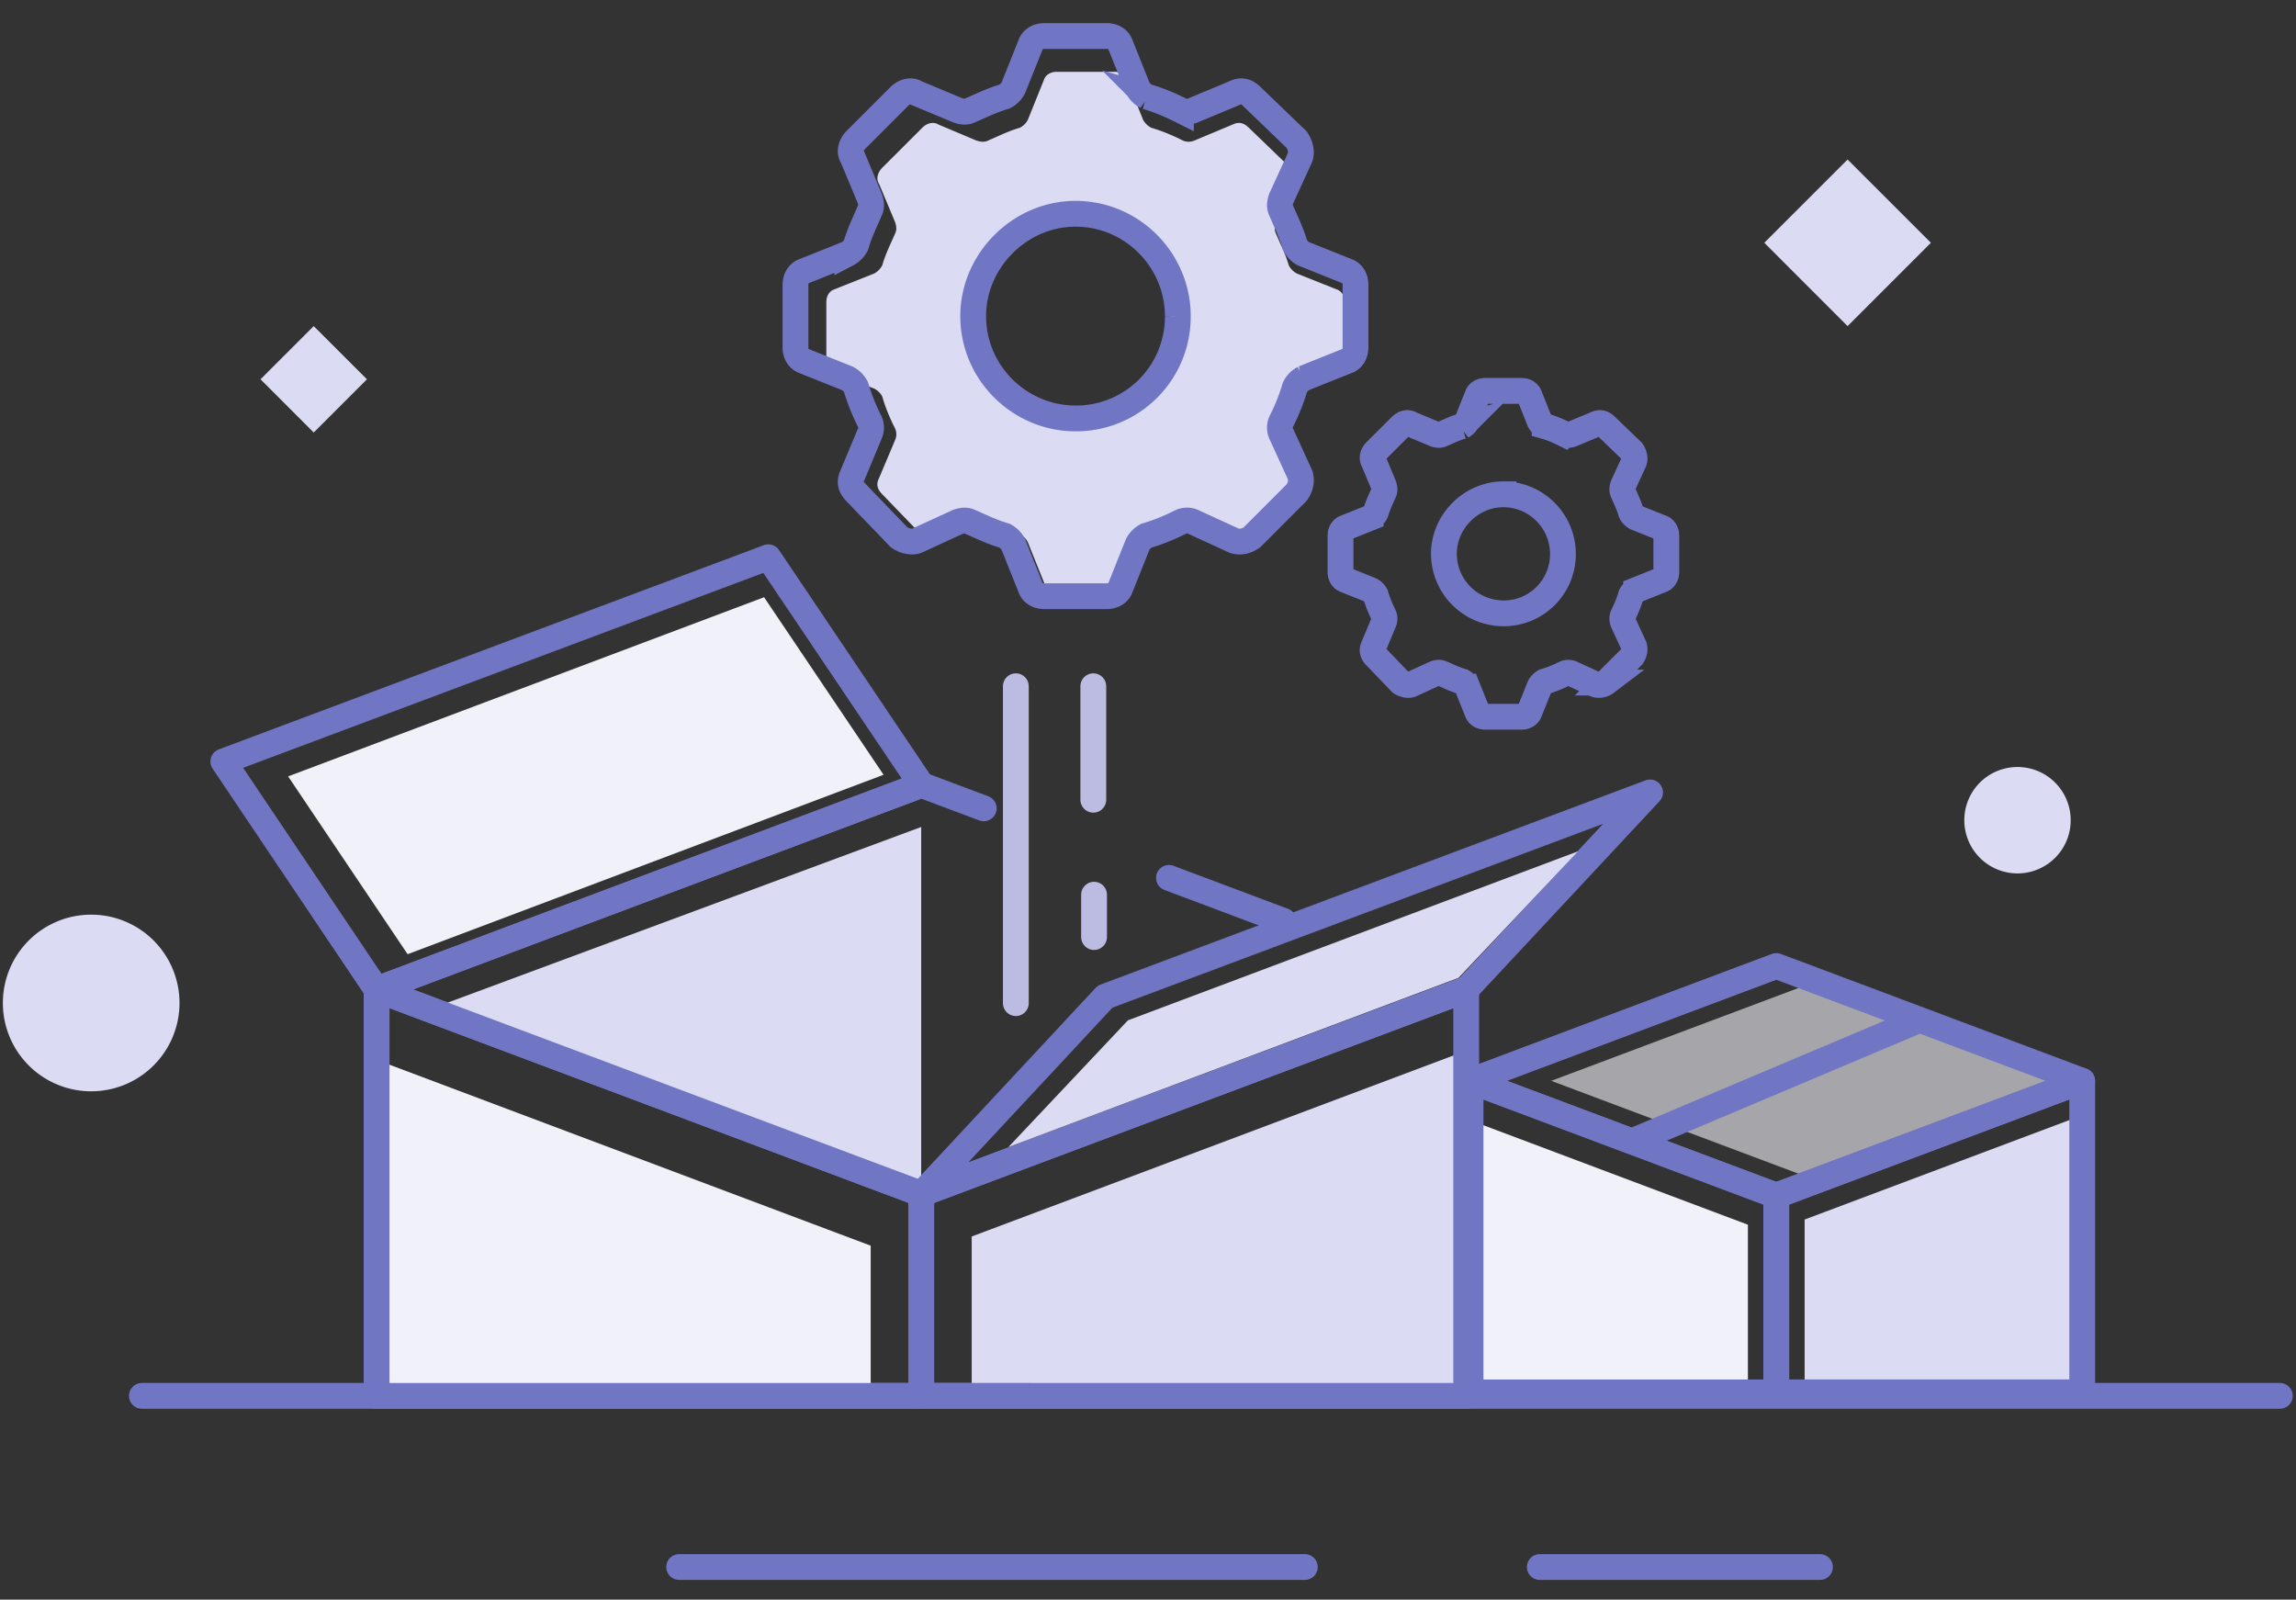 <svg width="89" height="62" viewBox="0 0 89 62" xmlns="http://www.w3.org/2000/svg"><rect x="0" y="0" width="89" height="62" fill="#333333" stroke="none"/><g fill="none" fill-rule="evenodd"><path d="M80.266 31.745a2.062 2.062 0 11-4.123.001 2.062 2.062 0 014.123-.001M6.958 38.875a3.423 3.423 0 11-6.847 0 3.423 3.423 0 016.847 0M71.618 12.64L68.39 9.41l3.228-3.227 3.23 3.227zM12.16 16.764l-2.062-2.063 2.063-2.062 2.063 2.062z" fill="#DBDBF3"/><path stroke="#7176C4" stroke-linecap="round" stroke-linejoin="round" d="M5.5 54.103h82.874M59.687 60.737h10.86M26.326 60.737h24.253"/><path fill-opacity=".6" fill="#F1F1FA" d="M70.42 45.757l-10.29-3.864 10.29-3.864 10.29 3.864z"/><path stroke="#7176C4" stroke-linecap="round" stroke-linejoin="round" d="M68.855 46.344L57 41.893l11.855-4.451 11.855 4.45z"/><path fill="#F1F1FA" d="M67.754 47.469v6.499H57.002V43.426z"/><path stroke="#7176C4" stroke-linecap="round" stroke-linejoin="round" d="M68.853 46.34v7.628h-11.85V41.897z"/><path fill="#DBDBF3" d="M80.713 43.226v10.742h-10.76v-6.7z"/><path stroke="#7176C4" stroke-linecap="round" stroke-linejoin="round" d="M80.713 41.896v12.071h-11.86V46.34l1.557-.583zM56.828 38.35l-21.117 7.928-21.116-7.928 21.116-7.928 2.422.909m7.179 2.695l4.446 1.67"/><path fill="#F1F1FA" d="M33.751 48.282v5.686H14.599V41.08z"/><path fill="#DBDBF3" d="M35.708 45.757V32.053l-18.473 6.852z"/><path stroke="#7176C4" stroke-linecap="round" stroke-linejoin="round" d="M35.708 46.273v7.83h-21.11V38.357z"/><path fill="#DBDBF3" d="M56.834 40.724v13.38H37.666v-6.178z"/><path stroke="#7176C4" stroke-linecap="round" stroke-linejoin="round" d="M56.834 38.357v15.746H35.71v-7.83l2.773-1.039z"/><path stroke="#7176C4" stroke-linecap="round" stroke-linejoin="round" d="M63.962 30.714l-7.125 7.636-21.126 7.928 7.125-7.648z"/><path fill="#DBDBF3" d="M61.169 32.996l-4.634 4.905-17.447 6.56 4.634-4.914z"/><path stroke="#7176C4" stroke-linecap="round" stroke-linejoin="round" d="M29.783 21.599l5.937 8.823-21.125 7.928-5.938-8.836z"/><path fill="#F1F1FA" d="M29.618 23.148l4.632 6.882-18.45 6.954-4.632-6.892z"/><path d="M42.075 16.11c-.118 0-.236-.006-.354-.013 0 0-.007.007-.013 0-.08.014-.158.014-.244.014-2.114 0-3.895-1.722-3.895-3.896 0-2.114 1.78-3.894 3.895-3.894 2.168 0 3.896 1.78 3.896 3.894 0 .138-.007.27-.02.4v.02c0 2.043-1.216 3.476-3.265 3.476m9.741-4.894l-1.55-.617a.76.76 0 01-.309-.316c-.124-.433-.315-.801-.499-1.235-.06-.125-.06-.25 0-.433l.007-.02.677-1.472c.059-.183 0-.433-.125-.623l-.105-.1-1.504-1.45c-.19-.184-.375-.244-.625-.125l-1.49.624a.561.561 0 01-.435 0 7.367 7.367 0 00-1.234-.5.746.746 0 01-.315-.308l-.395-.985-.223-.565a.36.36 0 00-.086-.138.536.536 0 00-.413-.171H40.96c-.243 0-.434.125-.493.309l-.624 1.55a.697.697 0 01-.31.309c-.432.124-.807.315-1.24.5-.125.057-.243.057-.434 0l-1.484-.625c-.191-.119-.44-.06-.624.125L34.2 6.5c-.184.19-.25.44-.126.623l.625 1.492c.059.183.059.308 0 .433-.19.434-.375.802-.5 1.235a.754.754 0 01-.308.316l-1.55.617c-.191.065-.31.25-.31.5v2.233c0 .17.06.308.159.4a.31.31 0 00.15.092l.559.224.992.4c.125.059.25.184.309.308.124.434.308.868.5 1.242a.554.554 0 010 .434l-.626 1.484c-.124.25-.058.44.126.625l1.451 1.504.099.105c.184.124.433.19.624.124l1.464-.676.02-.006c.19-.06.309-.06.434 0 .433.19.808.373 1.24.498a.7.7 0 01.31.31l.624 1.55c.06.19.25.308.493.308h2.233c.25 0 .433-.119.5-.308l.617-1.55a.75.75 0 01.315-.31 6.99 6.99 0 001.234-.498.56.56 0 01.402-.014l1.261.579h.006l.256.117c.25.066.434 0 .625-.124l1.609-1.61a.736.736 0 00.125-.624l-.119-.256v-.007l-.565-1.221a.548.548 0 010-.434c.184-.374.375-.808.5-1.242a.706.706 0 01.308-.308l1.55-.624c.184-.06.309-.25.309-.492v-2.234c0-.249-.125-.434-.309-.5" fill="#DBDBF3"/><path d="M41.69 8.286c2.21 0 3.966 1.813 3.966 3.966a3.942 3.942 0 01-3.967 3.966c-2.152 0-3.965-1.757-3.965-3.966 0-2.153 1.813-3.966 3.965-3.966zm2.747-4.545c.469.134.939.335 1.34.537a.574.574 0 00.47 0l1.608-.67c.267-.134.468-.068.67.133l1.742 1.676c.133.201.201.468.133.67l-.736 1.608c-.067.201-.067.335 0 .469.2.47.401.871.536 1.34.067.134.2.269.335.335l1.674.67c.202.068.335.269.335.537v2.412c0 .268-.133.47-.335.536l-1.674.67A.805.805 0 0050.2 15a8.026 8.026 0 01-.536 1.34.573.573 0 000 .47l.736 1.607c.068.269 0 .47-.133.67l-1.742 1.743c-.202.134-.403.2-.67.134l-1.609-.738a.574.574 0 00-.47 0c-.4.202-.87.403-1.34.537a.817.817 0 00-.334.335l-.67 1.675c-.067.201-.268.335-.536.335h-2.413c-.268 0-.469-.134-.535-.335l-.67-1.675a.817.817 0 00-.335-.335c-.47-.134-.872-.335-1.341-.537-.134-.066-.268-.066-.469 0l-1.608.738c-.201.067-.47 0-.67-.134l-1.676-1.742c-.2-.201-.268-.402-.134-.67l.67-1.609a.568.568 0 000-.469A8.083 8.083 0 0133.18 15a.798.798 0 00-.335-.335l-1.675-.67c-.201-.067-.335-.268-.335-.536v-2.412c0-.268.134-.47.335-.537l1.675-.67a.794.794 0 00.335-.335c.135-.469.335-.87.536-1.34.068-.134.068-.268 0-.469l-.67-1.608c-.134-.202-.066-.469.134-.67l1.676-1.676c.2-.2.469-.267.67-.133l1.608.67c.2.067.335.067.469 0 .47-.202.87-.403 1.34-.537a.817.817 0 00.336-.335l.67-1.675c.066-.201.267-.335.535-.335h2.413c.268 0 .469.134.535.335l.67 1.675a.817.817 0 00.336.335zM58.276 19.159a2.314 2.314 0 012.308 2.307 2.293 2.293 0 01-2.308 2.307 2.314 2.314 0 01-2.306-2.307c0-1.252 1.054-2.307 2.306-2.307zm1.598-2.643c.274.077.547.195.78.312a.334.334 0 00.273 0l.936-.39c.155-.078.272-.04.39.078l1.013.974c.078.117.117.273.078.39l-.429.935c-.039.118-.039.195 0 .273.117.273.234.507.312.78a.466.466 0 00.195.195l.974.39c.117.039.195.156.195.311v1.404c0 .156-.078.273-.195.312l-.974.39a.468.468 0 00-.195.194 4.669 4.669 0 01-.312.78.333.333 0 000 .272l.429.936c.039.156 0 .273-.078.39l-1.014 1.014a.454.454 0 01-.39.077l-.935-.429a.334.334 0 00-.273 0 4.596 4.596 0 01-.78.312.475.475 0 00-.194.195l-.39.975c-.04.117-.156.195-.312.195h-1.403c-.156 0-.273-.078-.312-.195l-.39-.975a.475.475 0 00-.194-.195c-.274-.078-.507-.195-.78-.312-.078-.039-.156-.039-.273 0l-.935.43c-.118.038-.274 0-.39-.078l-.975-1.014c-.116-.117-.156-.234-.078-.39l.39-.936a.33.33 0 000-.272 4.702 4.702 0 01-.312-.78.464.464 0 00-.195-.195l-.974-.39c-.117-.038-.195-.155-.195-.311v-1.404c0-.155.078-.272.195-.312l.974-.39a.462.462 0 00.195-.194c.079-.273.195-.507.312-.78.04-.078.04-.155 0-.273l-.39-.935c-.078-.117-.038-.273.078-.39l.975-.974c.116-.117.272-.156.39-.078l.935.39c.117.039.195.039.273 0 .273-.117.506-.235.78-.312a.475.475 0 00.195-.195l.39-.975c.038-.117.155-.195.31-.195h1.404c.156 0 .273.078.312.195l.39.975c.039.078.117.155.194.195z" stroke="#7176C4"/><path stroke="#7176C4" stroke-linecap="round" stroke-linejoin="round" d="M74.25 39.596l-10.75 4.54"/><path stroke="#BCBCE2" stroke-linecap="round" stroke-linejoin="round" d="M39.377 26.598v12.283M42.38 26.598v4.4M42.409 34.678v1.642"/></g></svg>
